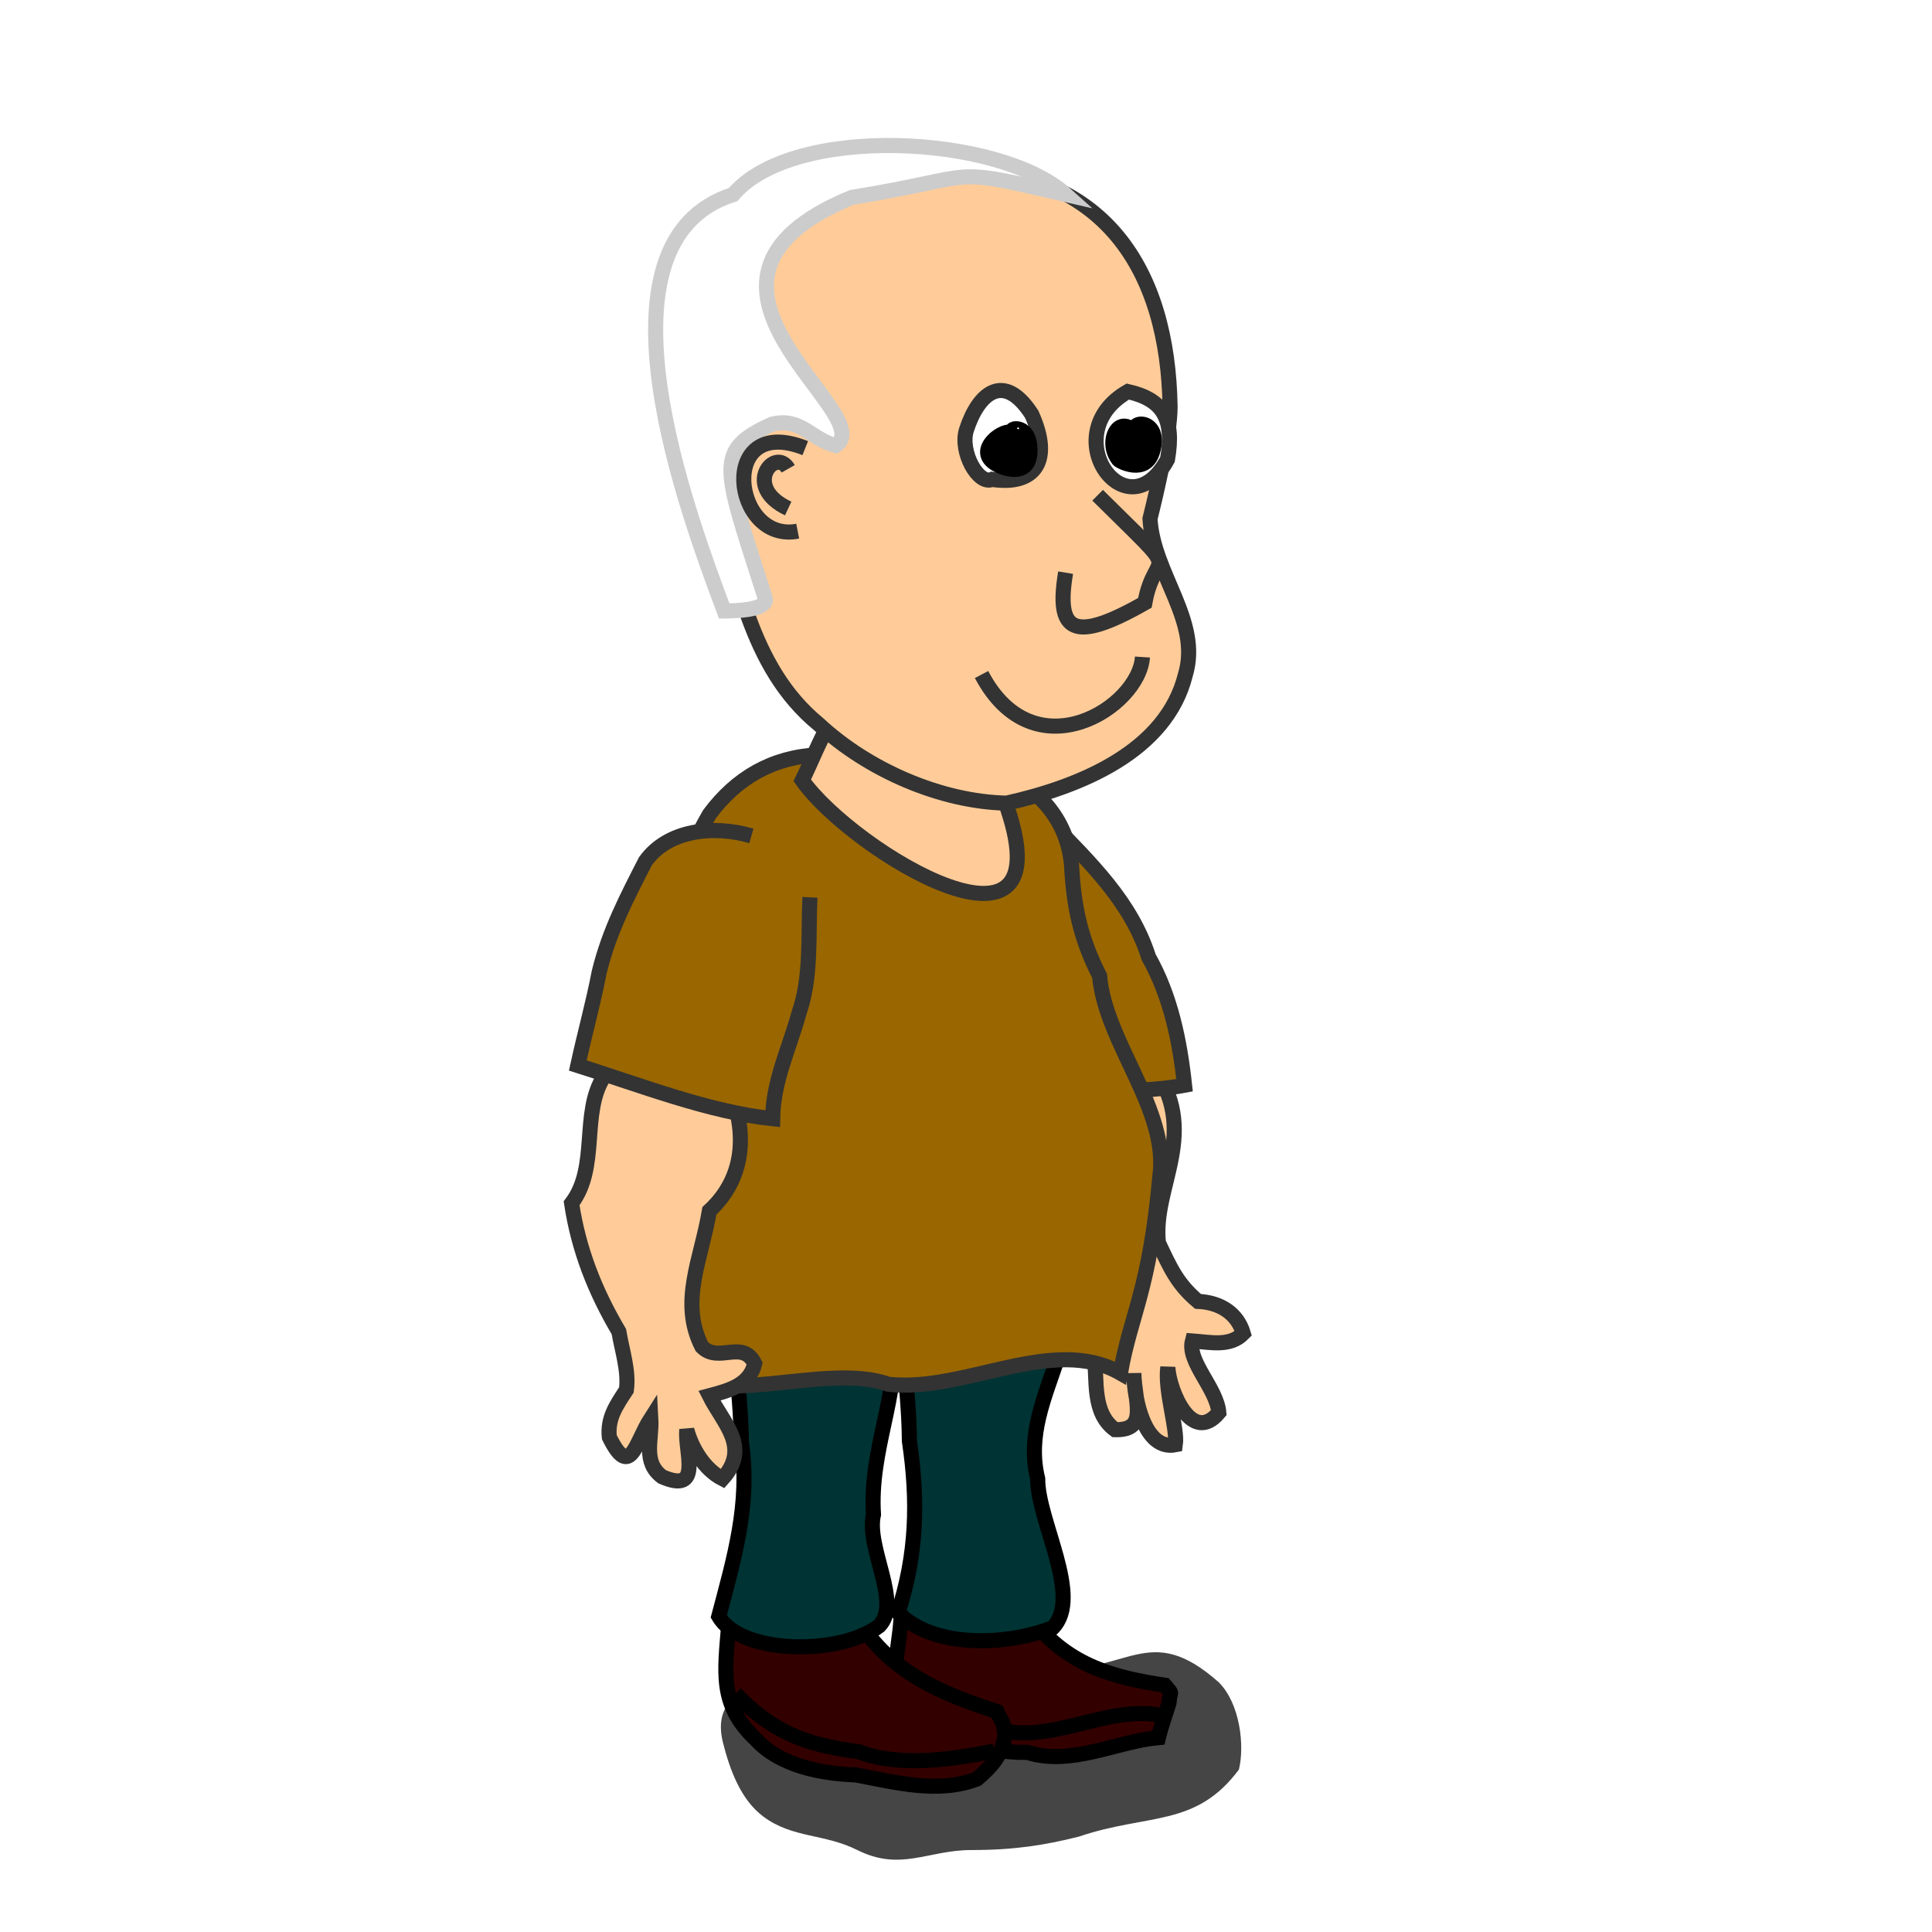 <?xml version="1.0" encoding="UTF-8" standalone="no"?>
<svg xmlns:rdf="http://www.w3.org/1999/02/22-rdf-syntax-ns#" xmlns="http://www.w3.org/2000/svg" height="128" width="128" version="1.0" xmlns:cc="http://creativecommons.org/ns#" xmlns:dc="http://purl.org/dc/elements/1.1/">
 <defs>
  <filter id="filter3443" height="1.653" width="1.25" y="-.327" x="-.125">
   <feGaussianBlur stdDeviation="1.963"/>
  </filter>
 </defs>
 <g transform="translate(-178 -324)">
  <path d="m516.75 456.57c-5.47 0.42-6.83-3.26-11.5 0.89-1.41 1.41-1.72 4.21-1.33 5.78 2.87 3.85 6 2.88 10.6 4.44 2.28 0.57 4.27 0.89 7.12 0.89 2.9 0 4.68 1.44 7.56 0 2.23-1.11 4.29-0.77 6.23-2.22 1.51-1.13 2.22-3.12 2.67-4.89 0.78-3.14-1.88-3.61-3.56-4.45-2.16-1.08-5.91-0.41-7.56 0-1.78 0.44-3.32-2.22-5.78-2.22-2 0-1.06 1.78-4.45 1.78z" fill-rule="evenodd" fill-opacity=".728" transform="matrix(-1 0 0 1 764 -22)" filter="url(#filter3443)"/>
  <g stroke="#000000000" stroke-width="1px">
   <path d="m246.44 431.34c2.35 3.08 5.54 3.83 8.73 4.31 0.6 0.72 0.33 0.28 0.28 1.17-0.23 0.76-0.51 1.51-0.7 2.3-2.76 0.25-5.8 1.9-8.67 0.98-3.02 0.04-6.07-1.02-8.57-2.84-0.58-1.71 0.04-4.03 0.18-5.92 2.78 0.87 5.95 0.73 8.75 0z" fill-rule="evenodd" fill="#330000"/>
   <path d="m254.75 437.62c-3.26-0.56-6.51 1.57-9.89 1.12-3.14-0.1-4.78-2.39-7.08-2.54" fill="none"/>
   <path d="m235.21 431.87c2.33 3.42 6.22 4.64 8.84 5.53 0.43 0.9 0.41 0.56 0.53 1.54-0.14 1.29-0.9 2.11-1.85 2.92-2.57 0.99-5.43 0.22-8.05-0.27-2.29-0.08-5-0.6-6.6-2.35-2.47-2.31-2.05-4.51-1.79-7.72 2.97 0.22 5.94 0.35 8.92 0.35z" fill-rule="evenodd" fill="#330000"/>
  </g>
  <g fill-rule="evenodd" stroke-width="1px">
   <path d="m254.25 394.47c3.4 4.52 0.07 8.06 0.5 11.87 0.78 1.65 1.24 2.72 2.62 3.88 1.52 0.07 2.62 0.83 3 2.12-0.88 0.9-2.15 0.59-3.37 0.5-0.36 1.37 1.62 3.14 1.75 4.75-1.78 2.13-3.27-1.39-3.38-3-0.21 1.55 0.66 4.07 0.5 5.13-2.03 0.4-2.74-3.01-2.75-4.75 0.04 1.9 0.99 3.81-1.25 3.75-1.53-1.13-1.17-3.24-1.37-5-0.61-2.77-1.73-5.4-2-8.25 0.3-4.18-1.7-9.37 0.12-13.25 2.69-1.35 3.63 1.15 5.63 2.25z" stroke="#333333300" fill="#ffcc99"/>
   <path d="m247.57 378.42c2.7 2.79 5.37 5.34 6.53 8.99 1.45 2.58 2.06 5.5 2.38 8.49-3.97 0.75-7.98-0.03-11.92 0.51-1.8-4.78-1.49-10.03-1.59-15.07" stroke="#333333300" fill="#996600"/>
   <path d="m235.37 409.72c0.15 0.78 2.02 1.8 1.75 3.12 0.49 3.52-1.53 7.21-1.25 11.5-0.51 2.21 1.89 5.83 0.38 7.38-2.63 1.99-9.17 1.89-10.63-0.63 1.02-3.85 2.1-7.49 1.5-11.5-0.05-3.79-0.76-7.45-0.62-11.25 2.17-0.8 7.51-0.22 8.87 1.38z" stroke="#000000000" fill="#003333"/>
   <path d="m246.5 409.59c0.14 0.78 1.89 2.93 1.62 4.25-0.94 2.8-2.07 5.29-1.37 8.13-0.02 2.79 3 7.82 1 9.87-2.85 1.13-7.83 1.47-10.25-1 1.24-3.85 1.34-7.36 0.75-11.37-0.03-3.8-0.77-7.43-0.63-11.25 2.17-0.8 7.51-0.22 8.88 1.37z" stroke="#000000000" fill="#003333"/>
   <path d="m222.34 414.37c2.8-3.46 0.87-8.64 0.51-12.61 1.23-4.95-1.96-10.25-0.9-15.2 0.46-3.11 1.49-5.9 3.05-8.61 1.79-2.41 4.17-3.79 7.2-3.94 3.88 0.57 7.81 0.04 11.67 0.88 2.84 1.24 4.81 3.29 5.12 6.37 0.14 2.77 0.58 4.89 1.86 7.4 0.39 4.45 4.62 8.85 3.99 13.31-0.68 7.52-1.92 9.09-2.61 13-4.49-2.56-10.29 1.31-15.38 0.74-4.27-1.53-11.86 1.9-14.51-1.34z" stroke="#333333300" fill="#996600"/>
   <path d="m225 404.22c-0.55 3.26-2 6.03-0.5 9 1.1 1.13 2.69-0.51 3.5 1.12-0.33 1.42-1.69 1.78-3 2.13 0.94 1.86 2.74 3.42 0.87 5.5-1.21-0.62-2.04-2.02-2.37-3.25-0.14 1.44 1.07 4.29-1.63 3.12-1.31-0.98-0.67-2.41-0.75-3.87-1.04 1.62-1.36 4.06-2.75 1.25-0.14-1.26 0.47-2.13 1.13-3.13 0.17-1.26-0.28-2.59-0.5-3.87-1.59-2.69-2.67-5.44-3.13-8.5 1.82-2.39 0.6-5.98 2.13-8.38 0.43-1.07 0.83-1.98 1.5-2.87 2.81-0.81 5.1 0.01 6.37 2.62 1.78 3.54 1.6 6.84-0.87 9.13z" stroke="#333333300" fill="#ffcc99"/>
   <path d="m231.66 383.45c-0.12 2.54 0.11 5.25-0.71 7.62-0.67 2.44-1.73 4.55-1.76 7.05-4.2-0.44-8.71-2.21-12.91-3.53 0.45-2.07 1.02-4.11 1.42-6.19 0.67-2.74 1.85-4.97 3.06-7.34 1.48-2.07 4.49-2.42 7.02-1.68" stroke="#333333300" fill="#996600"/>
   <path d="m244.55 376.99c4.47 12.2-10.04 3.45-13.4-1.29 1.22-2.48 2.08-5.45 4.75-6.75 2.27-0.26 4.47 0.37 6.62 1 1.74 1.35 2.42 5.3 2.03 7.04z" stroke="#333333300" fill="#ffcc99"/>
   <path d="m240.8 335.14c10.45-0.07 14.58 6.83 14.72 15.8 0 1.87-0.87 5.57-1.33 7.43 0.21 3.66 3.42 6.78 2.34 10.35-1.26 5.06-6.95 7.4-11.84 8.49-4.35-0.09-9.18-2.19-12.44-5.22-4.66-3.82-5.44-10.02-7.15-15.66-0.61-5.39 0.38-10.16 1.91-15.18 2.13-5.5 8.57-6.78 13.79-6.01z" stroke="#333333300" fill="#ffcc99"/>
   <path d="m248.6 336.88c-4.38-3.94-18.02-4.69-22.03 0.01-9.86 3.14-2.89 21.4-0.59 27.59 1.37-0.01 2.93-0.18 2.71-0.87-2.8-8.77-3.38-9.75 0.44-11.5 1.93-0.49 2.58 0.99 4.24 1.41 3.07-2.08-12.53-10.86 1.06-16.44 8.86-1.44 6.03-2.08 14.17-0.2z" stroke="#cccccc" fill="#fffffffff"/>
  </g>
  <path d="m246.35 351.44c1.36 3 0.31 4.76-2.62 4.32-0.9 0.4-2.14-1.79-1.71-3.25 0.8-2.49 2.49-3.91 4.33-1.07z" fill-rule="evenodd" stroke="#333333" stroke-width="1px" fill="#ffffff"/>
  <path d="m252.72 349.94c2.36 0.53 3.09 1.83 2.63 4.5-2.72 5.02-7.51-1.7-2.63-4.5z" fill-rule="evenodd" stroke="#333333" stroke-width="1px" fill="#ffffff"/>
  <g fill-rule="evenodd" stroke="#333333300" stroke-width="1px" fill="#ffcc99">
   <path d="m250.72 356.81c5.93 5.89 3.82 3.29 3.13 7.13-4.79 2.73-5.9 1.9-5.25-2"/>
   <path d="m231.35 353.69c-5.86-2.33-4.83 6.35-0.5 5.5"/>
   <path d="m230.22 355.06c-0.85-1.49-3.09 1.18 0 2.63"/>
  </g>
  <g stroke-width="1px">
   <path d="m253.69 367.53c-0.21 3.32-7.17 7.78-10.66 1.16" stroke="#333333300" fill="none"/>
   <path d="m245.11 352.66c-0.39-0.36 1.25-0.65 1.12 1.37-0.1 1.57-1.74 1.07-2.37 0.63-1.27-0.89 0.64-2.31 1.25-2z" fill-rule="evenodd" stroke="#000000"/>
   <path d="m253.22 352.7c-0.45-0.95 1.81-0.94 1.13 1.25-0.47 1.51-2.16 0.62-2.25 0.5-0.93-1.21 0.05-3.1 1.12-1.75z" fill-rule="evenodd" stroke="#000000"/>
   <path d="m243.87 440c-3.12 0.67-6.52 1.02-8.94 0.06-2.92-0.39-5.52-0.99-8.2-3.86" stroke="#000000000" fill="none"/>
  </g>
 </g>
</svg>
